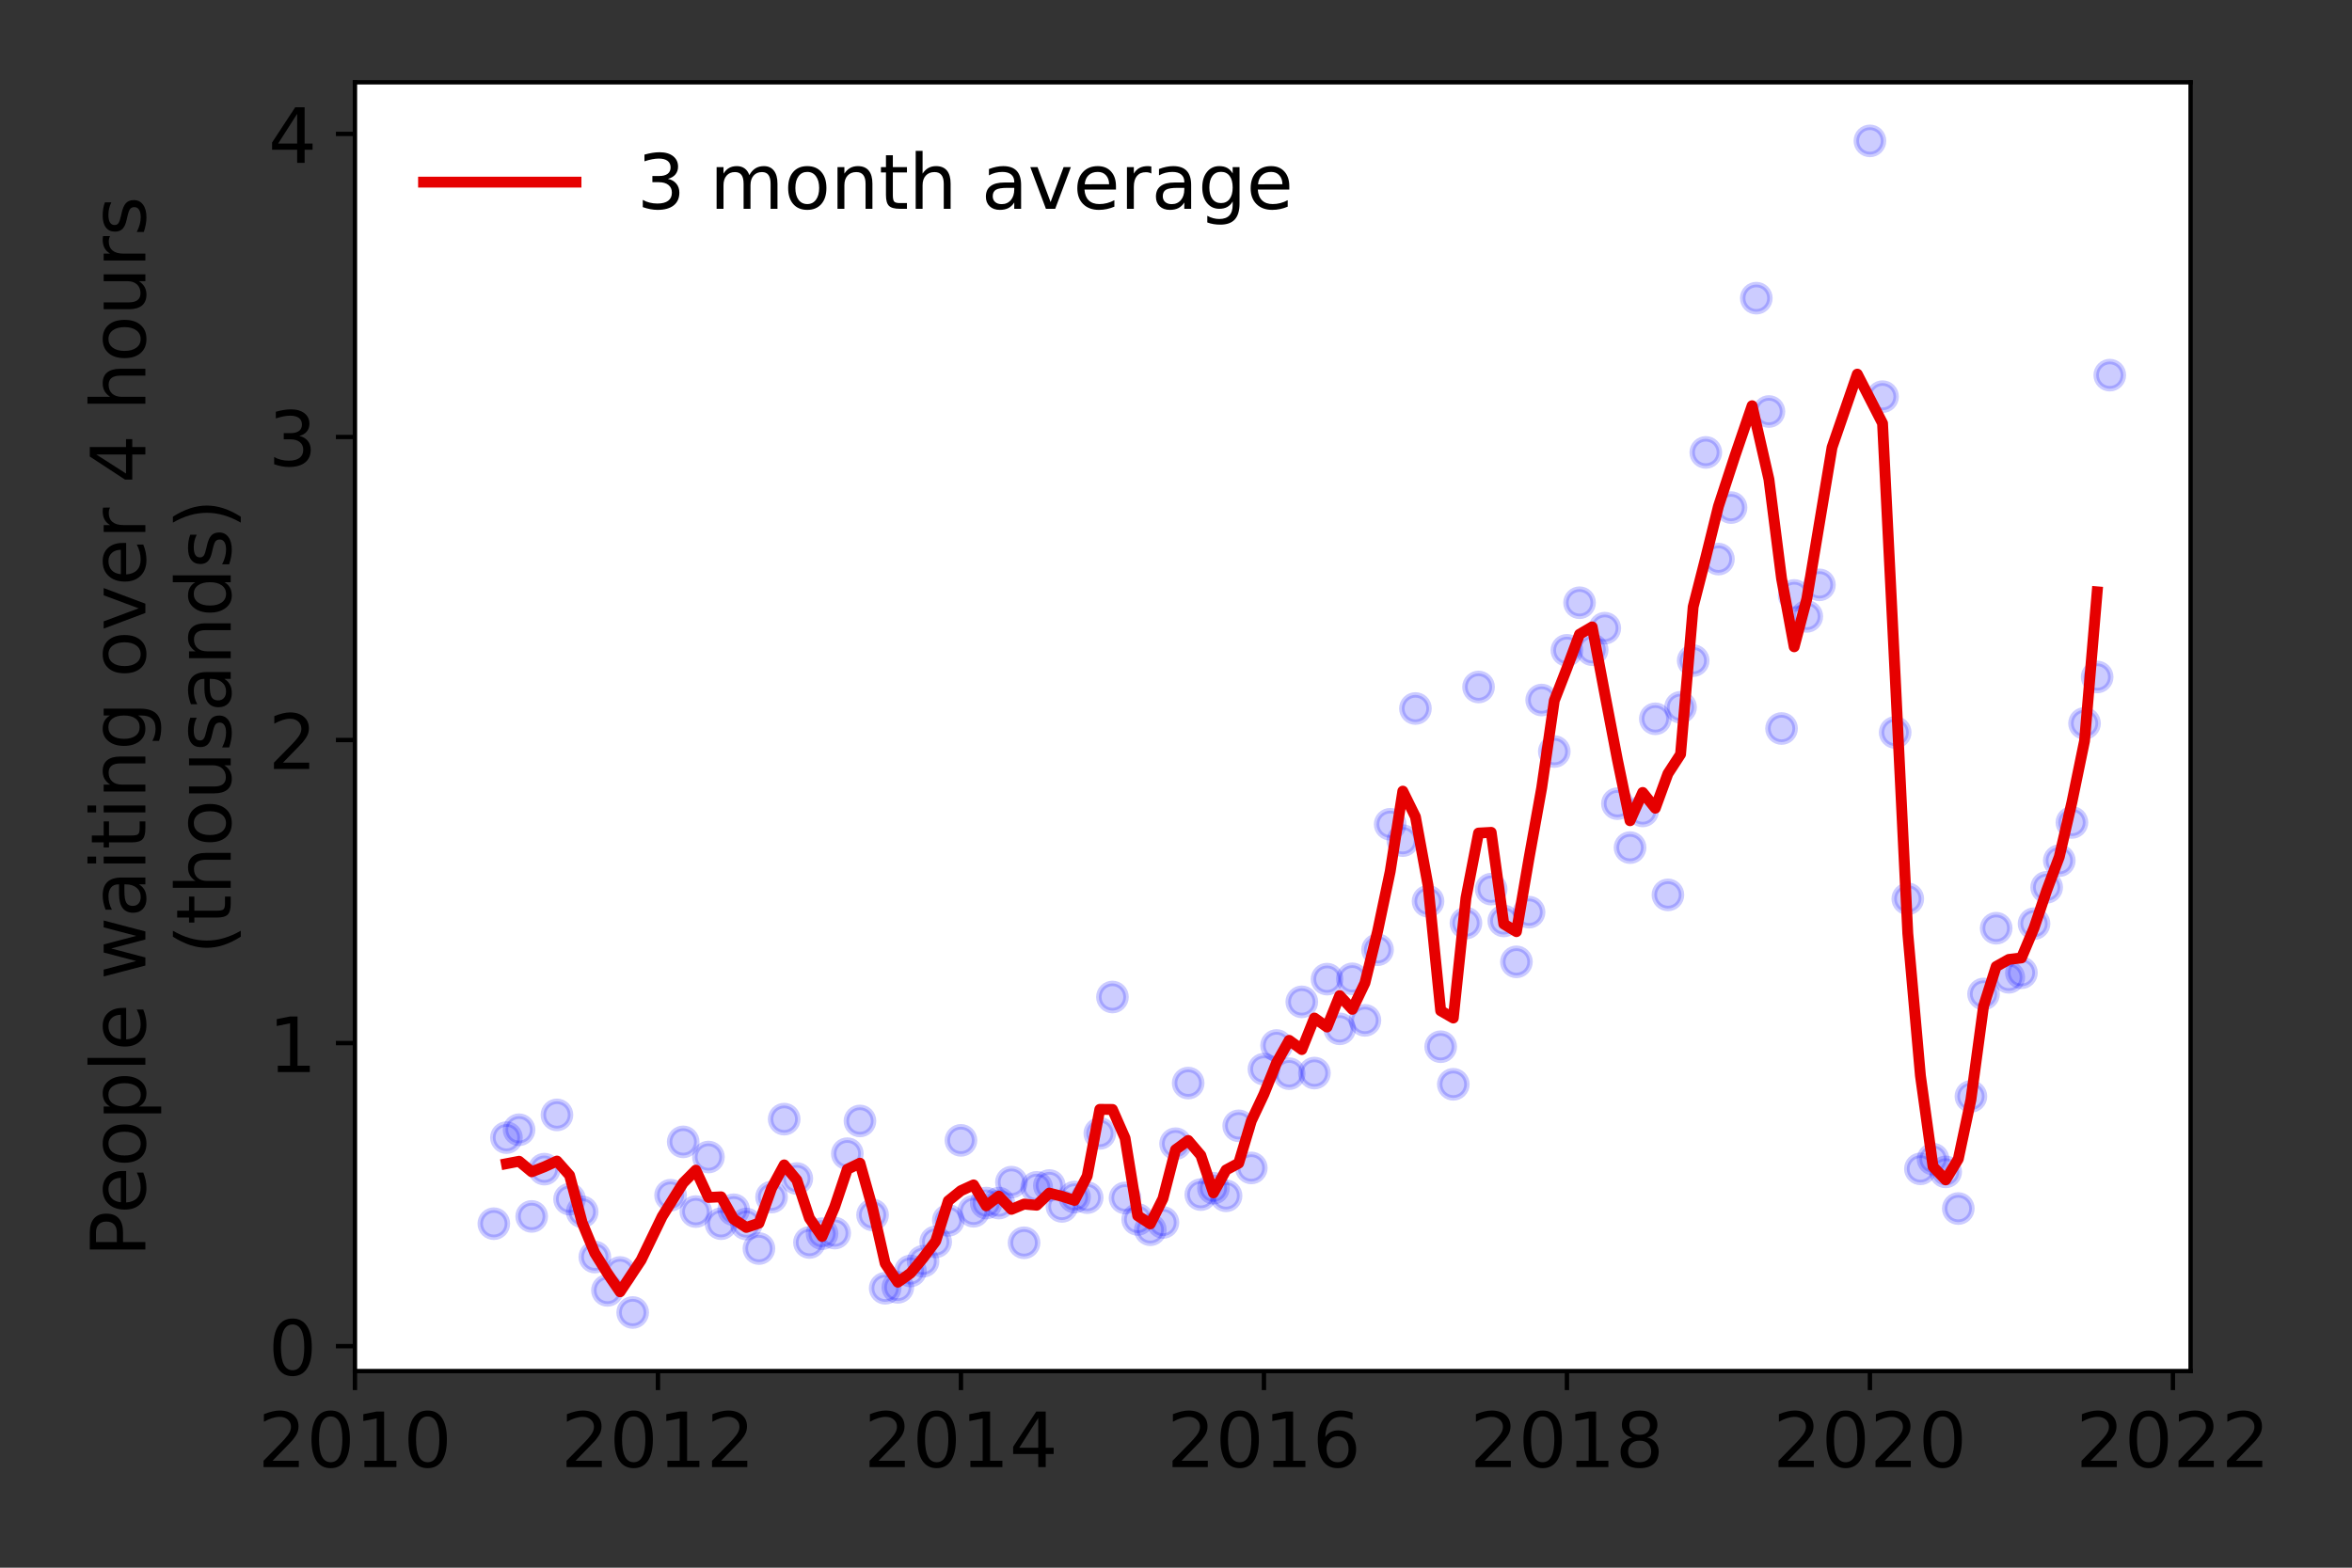 <?xml version="1.0" encoding="utf-8" standalone="no"?>
<!DOCTYPE svg PUBLIC "-//W3C//DTD SVG 1.1//EN"
  "http://www.w3.org/Graphics/SVG/1.1/DTD/svg11.dtd">
<!-- Created with matplotlib (https://matplotlib.org/) -->
<svg height="288pt" version="1.1" viewBox="0 0 432 288" width="432pt" xmlns="http://www.w3.org/2000/svg" xmlns:xlink="http://www.w3.org/1999/xlink">
 <rect x="0" y="0" width="432" height="288" fill="#333333" stroke="none"/>
 <defs>
  <style type="text/css">*{stroke-linecap:butt;stroke-linejoin:round;}</style>
 </defs>
 <g id="figure_1">
  <g id="patch_1">
   <path d="M 0 288 
L 432 288 
L 432 0 
L 0 0 
z
" style="fill:none;"/>
  </g>
  <g id="axes_1">
   <g id="patch_2">
    <path d="M 65.195 251.88 
L 402.354 251.88 
L 402.354 15.12 
L 65.195 15.12 
z
" style="fill:#ffffff;"/>
   </g>
   <g id="matplotlib.axis_1">
    <g id="xtick_1">
     <g id="line2d_1">
      <defs>
       <path d="M 0 0 
L 0 3.5 
" id="me3558792c9" style="stroke:#000000;stroke-width:0.8;"/>
      </defs>
      <g>
       <use style="stroke:#000000;stroke-width:0.8;" x="65.195" xlink:href="#me3558792c9" y="251.88"/>
      </g>
     </g>
     <g id="text_1">
      <!-- 2010 -->
      <g transform="translate(47.38 269.518)scale(0.14 -0.14)">
       <defs>
        <path d="M 19.188 8.297 
L 53.609 8.297 
L 53.609 0 
L 7.328 0 
L 7.328 8.297 
Q 12.938 14.109 22.625 23.891 
Q 32.328 33.688 34.812 36.531 
Q 39.547 41.844 41.422 45.531 
Q 43.312 49.219 43.312 52.781 
Q 43.312 58.594 39.234 62.25 
Q 35.156 65.922 28.609 65.922 
Q 23.969 65.922 18.812 64.312 
Q 13.672 62.703 7.812 59.422 
L 7.812 69.391 
Q 13.766 71.781 18.938 73 
Q 24.125 74.219 28.422 74.219 
Q 39.75 74.219 46.484 68.547 
Q 53.219 62.891 53.219 53.422 
Q 53.219 48.922 51.531 44.891 
Q 49.859 40.875 45.406 35.406 
Q 44.188 33.984 37.641 27.219 
Q 31.109 20.453 19.188 8.297 
z
" id="DejaVuSans-50"/>
        <path d="M 31.781 66.406 
Q 24.172 66.406 20.328 58.906 
Q 16.5 51.422 16.5 36.375 
Q 16.5 21.391 20.328 13.891 
Q 24.172 6.391 31.781 6.391 
Q 39.453 6.391 43.281 13.891 
Q 47.125 21.391 47.125 36.375 
Q 47.125 51.422 43.281 58.906 
Q 39.453 66.406 31.781 66.406 
z
M 31.781 74.219 
Q 44.047 74.219 50.516 64.516 
Q 56.984 54.828 56.984 36.375 
Q 56.984 17.969 50.516 8.266 
Q 44.047 -1.422 31.781 -1.422 
Q 19.531 -1.422 13.062 8.266 
Q 6.594 17.969 6.594 36.375 
Q 6.594 54.828 13.062 64.516 
Q 19.531 74.219 31.781 74.219 
z
" id="DejaVuSans-48"/>
        <path d="M 12.406 8.297 
L 28.516 8.297 
L 28.516 63.922 
L 10.984 60.406 
L 10.984 69.391 
L 28.422 72.906 
L 38.281 72.906 
L 38.281 8.297 
L 54.391 8.297 
L 54.391 0 
L 12.406 0 
z
" id="DejaVuSans-49"/>
       </defs>
       <use xlink:href="#DejaVuSans-50"/>
       <use x="63.623" xlink:href="#DejaVuSans-48"/>
       <use x="127.246" xlink:href="#DejaVuSans-49"/>
       <use x="190.869" xlink:href="#DejaVuSans-48"/>
      </g>
     </g>
    </g>
    <g id="xtick_2">
     <g id="line2d_2">
      <g>
       <use style="stroke:#000000;stroke-width:0.8;" x="120.847" xlink:href="#me3558792c9" y="251.88"/>
      </g>
     </g>
     <g id="text_2">
      <!-- 2012 -->
      <g transform="translate(103.032 269.518)scale(0.14 -0.14)">
       <use xlink:href="#DejaVuSans-50"/>
       <use x="63.623" xlink:href="#DejaVuSans-48"/>
       <use x="127.246" xlink:href="#DejaVuSans-49"/>
       <use x="190.869" xlink:href="#DejaVuSans-50"/>
      </g>
     </g>
    </g>
    <g id="xtick_3">
     <g id="line2d_3">
      <g>
       <use style="stroke:#000000;stroke-width:0.8;" x="176.499" xlink:href="#me3558792c9" y="251.88"/>
      </g>
     </g>
     <g id="text_3">
      <!-- 2014 -->
      <g transform="translate(158.684 269.518)scale(0.14 -0.14)">
       <defs>
        <path d="M 37.797 64.312 
L 12.891 25.391 
L 37.797 25.391 
z
M 35.203 72.906 
L 47.609 72.906 
L 47.609 25.391 
L 58.016 25.391 
L 58.016 17.188 
L 47.609 17.188 
L 47.609 0 
L 37.797 0 
L 37.797 17.188 
L 4.891 17.188 
L 4.891 26.703 
z
" id="DejaVuSans-52"/>
       </defs>
       <use xlink:href="#DejaVuSans-50"/>
       <use x="63.623" xlink:href="#DejaVuSans-48"/>
       <use x="127.246" xlink:href="#DejaVuSans-49"/>
       <use x="190.869" xlink:href="#DejaVuSans-52"/>
      </g>
     </g>
    </g>
    <g id="xtick_4">
     <g id="line2d_4">
      <g>
       <use style="stroke:#000000;stroke-width:0.8;" x="232.151" xlink:href="#me3558792c9" y="251.88"/>
      </g>
     </g>
     <g id="text_4">
      <!-- 2016 -->
      <g transform="translate(214.336 269.518)scale(0.14 -0.14)">
       <defs>
        <path d="M 33.016 40.375 
Q 26.375 40.375 22.484 35.828 
Q 18.609 31.297 18.609 23.391 
Q 18.609 15.531 22.484 10.953 
Q 26.375 6.391 33.016 6.391 
Q 39.656 6.391 43.531 10.953 
Q 47.406 15.531 47.406 23.391 
Q 47.406 31.297 43.531 35.828 
Q 39.656 40.375 33.016 40.375 
z
M 52.594 71.297 
L 52.594 62.312 
Q 48.875 64.062 45.094 64.984 
Q 41.312 65.922 37.594 65.922 
Q 27.828 65.922 22.672 59.328 
Q 17.531 52.734 16.797 39.406 
Q 19.672 43.656 24.016 45.922 
Q 28.375 48.188 33.594 48.188 
Q 44.578 48.188 50.953 41.516 
Q 57.328 34.859 57.328 23.391 
Q 57.328 12.156 50.688 5.359 
Q 44.047 -1.422 33.016 -1.422 
Q 20.359 -1.422 13.672 8.266 
Q 6.984 17.969 6.984 36.375 
Q 6.984 53.656 15.188 63.938 
Q 23.391 74.219 37.203 74.219 
Q 40.922 74.219 44.703 73.484 
Q 48.484 72.75 52.594 71.297 
z
" id="DejaVuSans-54"/>
       </defs>
       <use xlink:href="#DejaVuSans-50"/>
       <use x="63.623" xlink:href="#DejaVuSans-48"/>
       <use x="127.246" xlink:href="#DejaVuSans-49"/>
       <use x="190.869" xlink:href="#DejaVuSans-54"/>
      </g>
     </g>
    </g>
    <g id="xtick_5">
     <g id="line2d_5">
      <g>
       <use style="stroke:#000000;stroke-width:0.8;" x="287.803" xlink:href="#me3558792c9" y="251.88"/>
      </g>
     </g>
     <g id="text_5">
      <!-- 2018 -->
      <g transform="translate(269.988 269.518)scale(0.14 -0.14)">
       <defs>
        <path d="M 31.781 34.625 
Q 24.75 34.625 20.719 30.859 
Q 16.703 27.094 16.703 20.516 
Q 16.703 13.922 20.719 10.156 
Q 24.75 6.391 31.781 6.391 
Q 38.812 6.391 42.859 10.172 
Q 46.922 13.969 46.922 20.516 
Q 46.922 27.094 42.891 30.859 
Q 38.875 34.625 31.781 34.625 
z
M 21.922 38.812 
Q 15.578 40.375 12.031 44.719 
Q 8.5 49.078 8.5 55.328 
Q 8.5 64.062 14.719 69.141 
Q 20.953 74.219 31.781 74.219 
Q 42.672 74.219 48.875 69.141 
Q 55.078 64.062 55.078 55.328 
Q 55.078 49.078 51.531 44.719 
Q 48 40.375 41.703 38.812 
Q 48.828 37.156 52.797 32.312 
Q 56.781 27.484 56.781 20.516 
Q 56.781 9.906 50.312 4.234 
Q 43.844 -1.422 31.781 -1.422 
Q 19.734 -1.422 13.25 4.234 
Q 6.781 9.906 6.781 20.516 
Q 6.781 27.484 10.781 32.312 
Q 14.797 37.156 21.922 38.812 
z
M 18.312 54.391 
Q 18.312 48.734 21.844 45.562 
Q 25.391 42.391 31.781 42.391 
Q 38.141 42.391 41.719 45.562 
Q 45.312 48.734 45.312 54.391 
Q 45.312 60.062 41.719 63.234 
Q 38.141 66.406 31.781 66.406 
Q 25.391 66.406 21.844 63.234 
Q 18.312 60.062 18.312 54.391 
z
" id="DejaVuSans-56"/>
       </defs>
       <use xlink:href="#DejaVuSans-50"/>
       <use x="63.623" xlink:href="#DejaVuSans-48"/>
       <use x="127.246" xlink:href="#DejaVuSans-49"/>
       <use x="190.869" xlink:href="#DejaVuSans-56"/>
      </g>
     </g>
    </g>
    <g id="xtick_6">
     <g id="line2d_6">
      <g>
       <use style="stroke:#000000;stroke-width:0.8;" x="343.455" xlink:href="#me3558792c9" y="251.88"/>
      </g>
     </g>
     <g id="text_6">
      <!-- 2020 -->
      <g transform="translate(325.64 269.518)scale(0.14 -0.14)">
       <use xlink:href="#DejaVuSans-50"/>
       <use x="63.623" xlink:href="#DejaVuSans-48"/>
       <use x="127.246" xlink:href="#DejaVuSans-50"/>
       <use x="190.869" xlink:href="#DejaVuSans-48"/>
      </g>
     </g>
    </g>
    <g id="xtick_7">
     <g id="line2d_7">
      <g>
       <use style="stroke:#000000;stroke-width:0.8;" x="399.107" xlink:href="#me3558792c9" y="251.88"/>
      </g>
     </g>
     <g id="text_7">
      <!-- 2022 -->
      <g transform="translate(381.292 269.518)scale(0.14 -0.14)">
       <use xlink:href="#DejaVuSans-50"/>
       <use x="63.623" xlink:href="#DejaVuSans-48"/>
       <use x="127.246" xlink:href="#DejaVuSans-50"/>
       <use x="190.869" xlink:href="#DejaVuSans-50"/>
      </g>
     </g>
    </g>
   </g>
   <g id="matplotlib.axis_2">
    <g id="ytick_1">
     <g id="line2d_8">
      <defs>
       <path d="M 0 0 
L -3.5 0 
" id="m2336ebc278" style="stroke:#000000;stroke-width:0.8;"/>
      </defs>
      <g>
       <use style="stroke:#000000;stroke-width:0.8;" x="65.195" xlink:href="#m2336ebc278" y="247.298"/>
      </g>
     </g>
     <g id="text_8">
      <!-- 0 -->
      <g transform="translate(49.288 252.617)scale(0.14 -0.14)">
       <use xlink:href="#DejaVuSans-48"/>
      </g>
     </g>
    </g>
    <g id="ytick_2">
     <g id="line2d_9">
      <g>
       <use style="stroke:#000000;stroke-width:0.8;" x="65.195" xlink:href="#m2336ebc278" y="191.624"/>
      </g>
     </g>
     <g id="text_9">
      <!-- 1 -->
      <g transform="translate(49.288 196.943)scale(0.14 -0.14)">
       <use xlink:href="#DejaVuSans-49"/>
      </g>
     </g>
    </g>
    <g id="ytick_3">
     <g id="line2d_10">
      <g>
       <use style="stroke:#000000;stroke-width:0.8;" x="65.195" xlink:href="#m2336ebc278" y="135.95"/>
      </g>
     </g>
     <g id="text_10">
      <!-- 2 -->
      <g transform="translate(49.288 141.269)scale(0.14 -0.14)">
       <use xlink:href="#DejaVuSans-50"/>
      </g>
     </g>
    </g>
    <g id="ytick_4">
     <g id="line2d_11">
      <g>
       <use style="stroke:#000000;stroke-width:0.8;" x="65.195" xlink:href="#m2336ebc278" y="80.275"/>
      </g>
     </g>
     <g id="text_11">
      <!-- 3 -->
      <g transform="translate(49.288 85.594)scale(0.14 -0.14)">
       <defs>
        <path d="M 40.578 39.312 
Q 47.656 37.797 51.625 33 
Q 55.609 28.219 55.609 21.188 
Q 55.609 10.406 48.188 4.484 
Q 40.766 -1.422 27.094 -1.422 
Q 22.516 -1.422 17.656 -0.516 
Q 12.797 0.391 7.625 2.203 
L 7.625 11.719 
Q 11.719 9.328 16.594 8.109 
Q 21.484 6.891 26.812 6.891 
Q 36.078 6.891 40.938 10.547 
Q 45.797 14.203 45.797 21.188 
Q 45.797 27.641 41.281 31.266 
Q 36.766 34.906 28.719 34.906 
L 20.219 34.906 
L 20.219 43.016 
L 29.109 43.016 
Q 36.375 43.016 40.234 45.922 
Q 44.094 48.828 44.094 54.297 
Q 44.094 59.906 40.109 62.906 
Q 36.141 65.922 28.719 65.922 
Q 24.656 65.922 20.016 65.031 
Q 15.375 64.156 9.812 62.312 
L 9.812 71.094 
Q 15.438 72.656 20.344 73.438 
Q 25.25 74.219 29.594 74.219 
Q 40.828 74.219 47.359 69.109 
Q 53.906 64.016 53.906 55.328 
Q 53.906 49.266 50.438 45.094 
Q 46.969 40.922 40.578 39.312 
z
" id="DejaVuSans-51"/>
       </defs>
       <use xlink:href="#DejaVuSans-51"/>
      </g>
     </g>
    </g>
    <g id="ytick_5">
     <g id="line2d_12">
      <g>
       <use style="stroke:#000000;stroke-width:0.8;" x="65.195" xlink:href="#m2336ebc278" y="24.601"/>
      </g>
     </g>
     <g id="text_12">
      <!-- 4 -->
      <g transform="translate(49.288 29.92)scale(0.14 -0.14)">
       <use xlink:href="#DejaVuSans-52"/>
      </g>
     </g>
    </g>
    <g id="text_13">
     <!-- People waiting over 4 hours -->
     <g transform="translate(26.699 230.925)rotate(-90)scale(0.14 -0.14)">
      <defs>
       <path d="M 19.672 64.797 
L 19.672 37.406 
L 32.078 37.406 
Q 38.969 37.406 42.719 40.969 
Q 46.484 44.531 46.484 51.125 
Q 46.484 57.672 42.719 61.234 
Q 38.969 64.797 32.078 64.797 
z
M 9.812 72.906 
L 32.078 72.906 
Q 44.344 72.906 50.609 67.359 
Q 56.891 61.812 56.891 51.125 
Q 56.891 40.328 50.609 34.812 
Q 44.344 29.297 32.078 29.297 
L 19.672 29.297 
L 19.672 0 
L 9.812 0 
z
" id="DejaVuSans-80"/>
       <path d="M 56.203 29.594 
L 56.203 25.203 
L 14.891 25.203 
Q 15.484 15.922 20.484 11.062 
Q 25.484 6.203 34.422 6.203 
Q 39.594 6.203 44.453 7.469 
Q 49.312 8.734 54.109 11.281 
L 54.109 2.781 
Q 49.266 0.734 44.188 -0.344 
Q 39.109 -1.422 33.891 -1.422 
Q 20.797 -1.422 13.156 6.188 
Q 5.516 13.812 5.516 26.812 
Q 5.516 40.234 12.766 48.109 
Q 20.016 56 32.328 56 
Q 43.359 56 49.781 48.891 
Q 56.203 41.797 56.203 29.594 
z
M 47.219 32.234 
Q 47.125 39.594 43.094 43.984 
Q 39.062 48.391 32.422 48.391 
Q 24.906 48.391 20.391 44.141 
Q 15.875 39.891 15.188 32.172 
z
" id="DejaVuSans-101"/>
       <path d="M 30.609 48.391 
Q 23.391 48.391 19.188 42.75 
Q 14.984 37.109 14.984 27.297 
Q 14.984 17.484 19.156 11.844 
Q 23.344 6.203 30.609 6.203 
Q 37.797 6.203 41.984 11.859 
Q 46.188 17.531 46.188 27.297 
Q 46.188 37.016 41.984 42.703 
Q 37.797 48.391 30.609 48.391 
z
M 30.609 56 
Q 42.328 56 49.016 48.375 
Q 55.719 40.766 55.719 27.297 
Q 55.719 13.875 49.016 6.219 
Q 42.328 -1.422 30.609 -1.422 
Q 18.844 -1.422 12.172 6.219 
Q 5.516 13.875 5.516 27.297 
Q 5.516 40.766 12.172 48.375 
Q 18.844 56 30.609 56 
z
" id="DejaVuSans-111"/>
       <path d="M 18.109 8.203 
L 18.109 -20.797 
L 9.078 -20.797 
L 9.078 54.688 
L 18.109 54.688 
L 18.109 46.391 
Q 20.953 51.266 25.266 53.625 
Q 29.594 56 35.594 56 
Q 45.562 56 51.781 48.094 
Q 58.016 40.188 58.016 27.297 
Q 58.016 14.406 51.781 6.484 
Q 45.562 -1.422 35.594 -1.422 
Q 29.594 -1.422 25.266 0.953 
Q 20.953 3.328 18.109 8.203 
z
M 48.688 27.297 
Q 48.688 37.203 44.609 42.844 
Q 40.531 48.484 33.406 48.484 
Q 26.266 48.484 22.188 42.844 
Q 18.109 37.203 18.109 27.297 
Q 18.109 17.391 22.188 11.75 
Q 26.266 6.109 33.406 6.109 
Q 40.531 6.109 44.609 11.75 
Q 48.688 17.391 48.688 27.297 
z
" id="DejaVuSans-112"/>
       <path d="M 9.422 75.984 
L 18.406 75.984 
L 18.406 0 
L 9.422 0 
z
" id="DejaVuSans-108"/>
       <path id="DejaVuSans-32"/>
       <path d="M 4.203 54.688 
L 13.188 54.688 
L 24.422 12.016 
L 35.594 54.688 
L 46.188 54.688 
L 57.422 12.016 
L 68.609 54.688 
L 77.594 54.688 
L 63.281 0 
L 52.688 0 
L 40.922 44.828 
L 29.109 0 
L 18.5 0 
z
" id="DejaVuSans-119"/>
       <path d="M 34.281 27.484 
Q 23.391 27.484 19.188 25 
Q 14.984 22.516 14.984 16.5 
Q 14.984 11.719 18.141 8.906 
Q 21.297 6.109 26.703 6.109 
Q 34.188 6.109 38.703 11.406 
Q 43.219 16.703 43.219 25.484 
L 43.219 27.484 
z
M 52.203 31.203 
L 52.203 0 
L 43.219 0 
L 43.219 8.297 
Q 40.141 3.328 35.547 0.953 
Q 30.953 -1.422 24.312 -1.422 
Q 15.922 -1.422 10.953 3.297 
Q 6 8.016 6 15.922 
Q 6 25.141 12.172 29.828 
Q 18.359 34.516 30.609 34.516 
L 43.219 34.516 
L 43.219 35.406 
Q 43.219 41.609 39.141 45 
Q 35.062 48.391 27.688 48.391 
Q 23 48.391 18.547 47.266 
Q 14.109 46.141 10.016 43.891 
L 10.016 52.203 
Q 14.938 54.109 19.578 55.047 
Q 24.219 56 28.609 56 
Q 40.484 56 46.344 49.844 
Q 52.203 43.703 52.203 31.203 
z
" id="DejaVuSans-97"/>
       <path d="M 9.422 54.688 
L 18.406 54.688 
L 18.406 0 
L 9.422 0 
z
M 9.422 75.984 
L 18.406 75.984 
L 18.406 64.594 
L 9.422 64.594 
z
" id="DejaVuSans-105"/>
       <path d="M 18.312 70.219 
L 18.312 54.688 
L 36.812 54.688 
L 36.812 47.703 
L 18.312 47.703 
L 18.312 18.016 
Q 18.312 11.328 20.141 9.422 
Q 21.969 7.516 27.594 7.516 
L 36.812 7.516 
L 36.812 0 
L 27.594 0 
Q 17.188 0 13.234 3.875 
Q 9.281 7.766 9.281 18.016 
L 9.281 47.703 
L 2.688 47.703 
L 2.688 54.688 
L 9.281 54.688 
L 9.281 70.219 
z
" id="DejaVuSans-116"/>
       <path d="M 54.891 33.016 
L 54.891 0 
L 45.906 0 
L 45.906 32.719 
Q 45.906 40.484 42.875 44.328 
Q 39.844 48.188 33.797 48.188 
Q 26.516 48.188 22.312 43.547 
Q 18.109 38.922 18.109 30.906 
L 18.109 0 
L 9.078 0 
L 9.078 54.688 
L 18.109 54.688 
L 18.109 46.188 
Q 21.344 51.125 25.703 53.562 
Q 30.078 56 35.797 56 
Q 45.219 56 50.047 50.172 
Q 54.891 44.344 54.891 33.016 
z
" id="DejaVuSans-110"/>
       <path d="M 45.406 27.984 
Q 45.406 37.75 41.375 43.109 
Q 37.359 48.484 30.078 48.484 
Q 22.859 48.484 18.828 43.109 
Q 14.797 37.75 14.797 27.984 
Q 14.797 18.266 18.828 12.891 
Q 22.859 7.516 30.078 7.516 
Q 37.359 7.516 41.375 12.891 
Q 45.406 18.266 45.406 27.984 
z
M 54.391 6.781 
Q 54.391 -7.172 48.188 -13.984 
Q 42 -20.797 29.203 -20.797 
Q 24.469 -20.797 20.266 -20.094 
Q 16.062 -19.391 12.109 -17.922 
L 12.109 -9.188 
Q 16.062 -11.328 19.922 -12.344 
Q 23.781 -13.375 27.781 -13.375 
Q 36.625 -13.375 41.016 -8.766 
Q 45.406 -4.156 45.406 5.172 
L 45.406 9.625 
Q 42.625 4.781 38.281 2.391 
Q 33.938 0 27.875 0 
Q 17.828 0 11.672 7.656 
Q 5.516 15.328 5.516 27.984 
Q 5.516 40.672 11.672 48.328 
Q 17.828 56 27.875 56 
Q 33.938 56 38.281 53.609 
Q 42.625 51.219 45.406 46.391 
L 45.406 54.688 
L 54.391 54.688 
z
" id="DejaVuSans-103"/>
       <path d="M 2.984 54.688 
L 12.5 54.688 
L 29.594 8.797 
L 46.688 54.688 
L 56.203 54.688 
L 35.688 0 
L 23.484 0 
z
" id="DejaVuSans-118"/>
       <path d="M 41.109 46.297 
Q 39.594 47.172 37.812 47.578 
Q 36.031 48 33.891 48 
Q 26.266 48 22.188 43.047 
Q 18.109 38.094 18.109 28.812 
L 18.109 0 
L 9.078 0 
L 9.078 54.688 
L 18.109 54.688 
L 18.109 46.188 
Q 20.953 51.172 25.484 53.578 
Q 30.031 56 36.531 56 
Q 37.453 56 38.578 55.875 
Q 39.703 55.766 41.062 55.516 
z
" id="DejaVuSans-114"/>
       <path d="M 54.891 33.016 
L 54.891 0 
L 45.906 0 
L 45.906 32.719 
Q 45.906 40.484 42.875 44.328 
Q 39.844 48.188 33.797 48.188 
Q 26.516 48.188 22.312 43.547 
Q 18.109 38.922 18.109 30.906 
L 18.109 0 
L 9.078 0 
L 9.078 75.984 
L 18.109 75.984 
L 18.109 46.188 
Q 21.344 51.125 25.703 53.562 
Q 30.078 56 35.797 56 
Q 45.219 56 50.047 50.172 
Q 54.891 44.344 54.891 33.016 
z
" id="DejaVuSans-104"/>
       <path d="M 8.5 21.578 
L 8.5 54.688 
L 17.484 54.688 
L 17.484 21.922 
Q 17.484 14.156 20.5 10.266 
Q 23.531 6.391 29.594 6.391 
Q 36.859 6.391 41.078 11.031 
Q 45.312 15.672 45.312 23.688 
L 45.312 54.688 
L 54.297 54.688 
L 54.297 0 
L 45.312 0 
L 45.312 8.406 
Q 42.047 3.422 37.719 1 
Q 33.406 -1.422 27.688 -1.422 
Q 18.266 -1.422 13.375 4.438 
Q 8.5 10.297 8.5 21.578 
z
M 31.109 56 
z
" id="DejaVuSans-117"/>
       <path d="M 44.281 53.078 
L 44.281 44.578 
Q 40.484 46.531 36.375 47.5 
Q 32.281 48.484 27.875 48.484 
Q 21.188 48.484 17.844 46.438 
Q 14.5 44.391 14.5 40.281 
Q 14.5 37.156 16.891 35.375 
Q 19.281 33.594 26.516 31.984 
L 29.594 31.297 
Q 39.156 29.25 43.188 25.516 
Q 47.219 21.781 47.219 15.094 
Q 47.219 7.469 41.188 3.016 
Q 35.156 -1.422 24.609 -1.422 
Q 20.219 -1.422 15.453 -0.562 
Q 10.688 0.297 5.422 2 
L 5.422 11.281 
Q 10.406 8.688 15.234 7.391 
Q 20.062 6.109 24.812 6.109 
Q 31.156 6.109 34.562 8.281 
Q 37.984 10.453 37.984 14.406 
Q 37.984 18.062 35.516 20.016 
Q 33.062 21.969 24.703 23.781 
L 21.578 24.516 
Q 13.234 26.266 9.516 29.906 
Q 5.812 33.547 5.812 39.891 
Q 5.812 47.609 11.281 51.797 
Q 16.75 56 26.812 56 
Q 31.781 56 36.172 55.266 
Q 40.578 54.547 44.281 53.078 
z
" id="DejaVuSans-115"/>
      </defs>
      <use xlink:href="#DejaVuSans-80"/>
      <use x="56.678" xlink:href="#DejaVuSans-101"/>
      <use x="118.201" xlink:href="#DejaVuSans-111"/>
      <use x="179.383" xlink:href="#DejaVuSans-112"/>
      <use x="242.859" xlink:href="#DejaVuSans-108"/>
      <use x="270.643" xlink:href="#DejaVuSans-101"/>
      <use x="332.166" xlink:href="#DejaVuSans-32"/>
      <use x="363.953" xlink:href="#DejaVuSans-119"/>
      <use x="445.74" xlink:href="#DejaVuSans-97"/>
      <use x="507.02" xlink:href="#DejaVuSans-105"/>
      <use x="534.803" xlink:href="#DejaVuSans-116"/>
      <use x="574.012" xlink:href="#DejaVuSans-105"/>
      <use x="601.795" xlink:href="#DejaVuSans-110"/>
      <use x="665.174" xlink:href="#DejaVuSans-103"/>
      <use x="728.65" xlink:href="#DejaVuSans-32"/>
      <use x="760.438" xlink:href="#DejaVuSans-111"/>
      <use x="821.619" xlink:href="#DejaVuSans-118"/>
      <use x="880.799" xlink:href="#DejaVuSans-101"/>
      <use x="942.322" xlink:href="#DejaVuSans-114"/>
      <use x="983.436" xlink:href="#DejaVuSans-32"/>
      <use x="1015.223" xlink:href="#DejaVuSans-52"/>
      <use x="1078.846" xlink:href="#DejaVuSans-32"/>
      <use x="1110.633" xlink:href="#DejaVuSans-104"/>
      <use x="1174.012" xlink:href="#DejaVuSans-111"/>
      <use x="1235.193" xlink:href="#DejaVuSans-117"/>
      <use x="1298.572" xlink:href="#DejaVuSans-114"/>
      <use x="1339.686" xlink:href="#DejaVuSans-115"/>
     </g>
     <!-- (thousands) -->
     <g transform="translate(42.376 175.325)rotate(-90)scale(0.14 -0.14)">
      <defs>
       <path d="M 31 75.875 
Q 24.469 64.656 21.281 53.656 
Q 18.109 42.672 18.109 31.391 
Q 18.109 20.125 21.312 9.062 
Q 24.516 -2 31 -13.188 
L 23.188 -13.188 
Q 15.875 -1.703 12.234 9.375 
Q 8.594 20.453 8.594 31.391 
Q 8.594 42.281 12.203 53.312 
Q 15.828 64.359 23.188 75.875 
z
" id="DejaVuSans-40"/>
       <path d="M 45.406 46.391 
L 45.406 75.984 
L 54.391 75.984 
L 54.391 0 
L 45.406 0 
L 45.406 8.203 
Q 42.578 3.328 38.25 0.953 
Q 33.938 -1.422 27.875 -1.422 
Q 17.969 -1.422 11.734 6.484 
Q 5.516 14.406 5.516 27.297 
Q 5.516 40.188 11.734 48.094 
Q 17.969 56 27.875 56 
Q 33.938 56 38.25 53.625 
Q 42.578 51.266 45.406 46.391 
z
M 14.797 27.297 
Q 14.797 17.391 18.875 11.75 
Q 22.953 6.109 30.078 6.109 
Q 37.203 6.109 41.297 11.75 
Q 45.406 17.391 45.406 27.297 
Q 45.406 37.203 41.297 42.844 
Q 37.203 48.484 30.078 48.484 
Q 22.953 48.484 18.875 42.844 
Q 14.797 37.203 14.797 27.297 
z
" id="DejaVuSans-100"/>
       <path d="M 8.016 75.875 
L 15.828 75.875 
Q 23.141 64.359 26.781 53.312 
Q 30.422 42.281 30.422 31.391 
Q 30.422 20.453 26.781 9.375 
Q 23.141 -1.703 15.828 -13.188 
L 8.016 -13.188 
Q 14.5 -2 17.703 9.062 
Q 20.906 20.125 20.906 31.391 
Q 20.906 42.672 17.703 53.656 
Q 14.5 64.656 8.016 75.875 
z
" id="DejaVuSans-41"/>
      </defs>
      <use xlink:href="#DejaVuSans-40"/>
      <use x="39.014" xlink:href="#DejaVuSans-116"/>
      <use x="78.223" xlink:href="#DejaVuSans-104"/>
      <use x="141.602" xlink:href="#DejaVuSans-111"/>
      <use x="202.783" xlink:href="#DejaVuSans-117"/>
      <use x="266.162" xlink:href="#DejaVuSans-115"/>
      <use x="318.262" xlink:href="#DejaVuSans-97"/>
      <use x="379.541" xlink:href="#DejaVuSans-110"/>
      <use x="442.92" xlink:href="#DejaVuSans-100"/>
      <use x="506.396" xlink:href="#DejaVuSans-115"/>
      <use x="558.496" xlink:href="#DejaVuSans-41"/>
     </g>
    </g>
   </g>
   <g id="line2d_13">
    <defs>
     <path d="M 0 2.5 
C 0.663 2.5 1.299 2.237 1.768 1.768 
C 2.237 1.299 2.5 0.663 2.5 0 
C 2.5 -0.663 2.237 -1.299 1.768 -1.768 
C 1.299 -2.237 0.663 -2.5 0 -2.5 
C -0.663 -2.5 -1.299 -2.237 -1.768 -1.768 
C -2.237 -1.299 -2.5 -0.663 -2.5 0 
C -2.5 0.663 -2.237 1.299 -1.768 1.768 
C -1.299 2.237 -0.663 2.5 0 2.5 
z
" id="m0e8e52090e" style="stroke:#0000ff;stroke-opacity:0.2;"/>
    </defs>
    <g clip-path="url(#p5ad2d45675)">
     <use style="fill:#0000ff;fill-opacity:0.2;stroke:#0000ff;stroke-opacity:0.2;" x="387.513" xlink:href="#m0e8e52090e" y="68.918"/>
     <use style="fill:#0000ff;fill-opacity:0.2;stroke:#0000ff;stroke-opacity:0.2;" x="385.194" xlink:href="#m0e8e52090e" y="124.369"/>
     <use style="fill:#0000ff;fill-opacity:0.2;stroke:#0000ff;stroke-opacity:0.2;" x="382.875" xlink:href="#m0e8e52090e" y="132.888"/>
     <use style="fill:#0000ff;fill-opacity:0.2;stroke:#0000ff;stroke-opacity:0.2;" x="380.557" xlink:href="#m0e8e52090e" y="151.093"/>
     <use style="fill:#0000ff;fill-opacity:0.2;stroke:#0000ff;stroke-opacity:0.2;" x="378.238" xlink:href="#m0e8e52090e" y="158.108"/>
     <use style="fill:#0000ff;fill-opacity:0.2;stroke:#0000ff;stroke-opacity:0.2;" x="375.919" xlink:href="#m0e8e52090e" y="163.007"/>
     <use style="fill:#0000ff;fill-opacity:0.2;stroke:#0000ff;stroke-opacity:0.2;" x="373.6" xlink:href="#m0e8e52090e" y="169.688"/>
     <use style="fill:#0000ff;fill-opacity:0.2;stroke:#0000ff;stroke-opacity:0.2;" x="371.281" xlink:href="#m0e8e52090e" y="178.707"/>
     <use style="fill:#0000ff;fill-opacity:0.2;stroke:#0000ff;stroke-opacity:0.2;" x="368.962" xlink:href="#m0e8e52090e" y="179.543"/>
     <use style="fill:#0000ff;fill-opacity:0.2;stroke:#0000ff;stroke-opacity:0.2;" x="366.644" xlink:href="#m0e8e52090e" y="170.523"/>
     <use style="fill:#0000ff;fill-opacity:0.2;stroke:#0000ff;stroke-opacity:0.2;" x="364.325" xlink:href="#m0e8e52090e" y="182.605"/>
     <use style="fill:#0000ff;fill-opacity:0.2;stroke:#0000ff;stroke-opacity:0.2;" x="362.006" xlink:href="#m0e8e52090e" y="201.422"/>
     <use style="fill:#0000ff;fill-opacity:0.2;stroke:#0000ff;stroke-opacity:0.2;" x="359.687" xlink:href="#m0e8e52090e" y="222.022"/>
     <use style="fill:#0000ff;fill-opacity:0.2;stroke:#0000ff;stroke-opacity:0.2;" x="357.368" xlink:href="#m0e8e52090e" y="215.285"/>
     <use style="fill:#0000ff;fill-opacity:0.2;stroke:#0000ff;stroke-opacity:0.2;" x="355.049" xlink:href="#m0e8e52090e" y="212.947"/>
     <use style="fill:#0000ff;fill-opacity:0.2;stroke:#0000ff;stroke-opacity:0.2;" x="352.731" xlink:href="#m0e8e52090e" y="214.729"/>
     <use style="fill:#0000ff;fill-opacity:0.2;stroke:#0000ff;stroke-opacity:0.2;" x="350.412" xlink:href="#m0e8e52090e" y="165.123"/>
     <use style="fill:#0000ff;fill-opacity:0.2;stroke:#0000ff;stroke-opacity:0.2;" x="348.093" xlink:href="#m0e8e52090e" y="134.558"/>
     <use style="fill:#0000ff;fill-opacity:0.2;stroke:#0000ff;stroke-opacity:0.2;" x="345.774" xlink:href="#m0e8e52090e" y="72.871"/>
     <use style="fill:#0000ff;fill-opacity:0.2;stroke:#0000ff;stroke-opacity:0.2;" x="343.455" xlink:href="#m0e8e52090e" y="25.882"/>
     <use style="fill:#0000ff;fill-opacity:0.2;stroke:#0000ff;stroke-opacity:0.2;" x="334.18" xlink:href="#m0e8e52090e" y="107.444"/>
     <use style="fill:#0000ff;fill-opacity:0.2;stroke:#0000ff;stroke-opacity:0.2;" x="331.861" xlink:href="#m0e8e52090e" y="113.235"/>
     <use style="fill:#0000ff;fill-opacity:0.2;stroke:#0000ff;stroke-opacity:0.2;" x="329.542" xlink:href="#m0e8e52090e" y="109.393"/>
     <use style="fill:#0000ff;fill-opacity:0.2;stroke:#0000ff;stroke-opacity:0.2;" x="327.223" xlink:href="#m0e8e52090e" y="133.834"/>
     <use style="fill:#0000ff;fill-opacity:0.2;stroke:#0000ff;stroke-opacity:0.2;" x="324.905" xlink:href="#m0e8e52090e" y="75.599"/>
     <use style="fill:#0000ff;fill-opacity:0.2;stroke:#0000ff;stroke-opacity:0.2;" x="322.586" xlink:href="#m0e8e52090e" y="54.777"/>
     <use style="fill:#0000ff;fill-opacity:0.2;stroke:#0000ff;stroke-opacity:0.2;" x="317.948" xlink:href="#m0e8e52090e" y="93.248"/>
     <use style="fill:#0000ff;fill-opacity:0.2;stroke:#0000ff;stroke-opacity:0.2;" x="315.629" xlink:href="#m0e8e52090e" y="102.712"/>
     <use style="fill:#0000ff;fill-opacity:0.2;stroke:#0000ff;stroke-opacity:0.2;" x="313.31" xlink:href="#m0e8e52090e" y="83.115"/>
     <use style="fill:#0000ff;fill-opacity:0.2;stroke:#0000ff;stroke-opacity:0.2;" x="310.992" xlink:href="#m0e8e52090e" y="121.363"/>
     <use style="fill:#0000ff;fill-opacity:0.2;stroke:#0000ff;stroke-opacity:0.2;" x="308.673" xlink:href="#m0e8e52090e" y="129.937"/>
     <use style="fill:#0000ff;fill-opacity:0.2;stroke:#0000ff;stroke-opacity:0.2;" x="306.354" xlink:href="#m0e8e52090e" y="164.399"/>
     <use style="fill:#0000ff;fill-opacity:0.2;stroke:#0000ff;stroke-opacity:0.2;" x="304.035" xlink:href="#m0e8e52090e" y="132.052"/>
     <use style="fill:#0000ff;fill-opacity:0.2;stroke:#0000ff;stroke-opacity:0.2;" x="301.716" xlink:href="#m0e8e52090e" y="148.977"/>
     <use style="fill:#0000ff;fill-opacity:0.2;stroke:#0000ff;stroke-opacity:0.2;" x="299.397" xlink:href="#m0e8e52090e" y="155.714"/>
     <use style="fill:#0000ff;fill-opacity:0.2;stroke:#0000ff;stroke-opacity:0.2;" x="297.079" xlink:href="#m0e8e52090e" y="147.641"/>
     <use style="fill:#0000ff;fill-opacity:0.2;stroke:#0000ff;stroke-opacity:0.2;" x="294.76" xlink:href="#m0e8e52090e" y="115.406"/>
     <use style="fill:#0000ff;fill-opacity:0.2;stroke:#0000ff;stroke-opacity:0.2;" x="292.441" xlink:href="#m0e8e52090e" y="119.359"/>
     <use style="fill:#0000ff;fill-opacity:0.2;stroke:#0000ff;stroke-opacity:0.2;" x="290.122" xlink:href="#m0e8e52090e" y="110.729"/>
     <use style="fill:#0000ff;fill-opacity:0.2;stroke:#0000ff;stroke-opacity:0.2;" x="287.803" xlink:href="#m0e8e52090e" y="119.47"/>
     <use style="fill:#0000ff;fill-opacity:0.2;stroke:#0000ff;stroke-opacity:0.2;" x="285.484" xlink:href="#m0e8e52090e" y="138.065"/>
     <use style="fill:#0000ff;fill-opacity:0.2;stroke:#0000ff;stroke-opacity:0.2;" x="283.166" xlink:href="#m0e8e52090e" y="128.601"/>
     <use style="fill:#0000ff;fill-opacity:0.2;stroke:#0000ff;stroke-opacity:0.2;" x="280.847" xlink:href="#m0e8e52090e" y="167.573"/>
     <use style="fill:#0000ff;fill-opacity:0.2;stroke:#0000ff;stroke-opacity:0.2;" x="278.528" xlink:href="#m0e8e52090e" y="176.703"/>
     <use style="fill:#0000ff;fill-opacity:0.2;stroke:#0000ff;stroke-opacity:0.2;" x="276.209" xlink:href="#m0e8e52090e" y="169.187"/>
     <use style="fill:#0000ff;fill-opacity:0.2;stroke:#0000ff;stroke-opacity:0.2;" x="273.89" xlink:href="#m0e8e52090e" y="163.341"/>
     <use style="fill:#0000ff;fill-opacity:0.2;stroke:#0000ff;stroke-opacity:0.2;" x="271.571" xlink:href="#m0e8e52090e" y="126.207"/>
     <use style="fill:#0000ff;fill-opacity:0.2;stroke:#0000ff;stroke-opacity:0.2;" x="269.253" xlink:href="#m0e8e52090e" y="169.577"/>
     <use style="fill:#0000ff;fill-opacity:0.2;stroke:#0000ff;stroke-opacity:0.2;" x="266.934" xlink:href="#m0e8e52090e" y="199.196"/>
     <use style="fill:#0000ff;fill-opacity:0.2;stroke:#0000ff;stroke-opacity:0.2;" x="264.615" xlink:href="#m0e8e52090e" y="192.292"/>
     <use style="fill:#0000ff;fill-opacity:0.2;stroke:#0000ff;stroke-opacity:0.2;" x="262.296" xlink:href="#m0e8e52090e" y="165.568"/>
     <use style="fill:#0000ff;fill-opacity:0.2;stroke:#0000ff;stroke-opacity:0.2;" x="259.977" xlink:href="#m0e8e52090e" y="130.16"/>
     <use style="fill:#0000ff;fill-opacity:0.2;stroke:#0000ff;stroke-opacity:0.2;" x="257.658" xlink:href="#m0e8e52090e" y="154.433"/>
     <use style="fill:#0000ff;fill-opacity:0.2;stroke:#0000ff;stroke-opacity:0.2;" x="255.339" xlink:href="#m0e8e52090e" y="151.427"/>
     <use style="fill:#0000ff;fill-opacity:0.2;stroke:#0000ff;stroke-opacity:0.2;" x="253.021" xlink:href="#m0e8e52090e" y="174.476"/>
     <use style="fill:#0000ff;fill-opacity:0.2;stroke:#0000ff;stroke-opacity:0.2;" x="250.702" xlink:href="#m0e8e52090e" y="187.448"/>
     <use style="fill:#0000ff;fill-opacity:0.2;stroke:#0000ff;stroke-opacity:0.2;" x="248.383" xlink:href="#m0e8e52090e" y="179.821"/>
     <use style="fill:#0000ff;fill-opacity:0.2;stroke:#0000ff;stroke-opacity:0.2;" x="246.064" xlink:href="#m0e8e52090e" y="189.007"/>
     <use style="fill:#0000ff;fill-opacity:0.2;stroke:#0000ff;stroke-opacity:0.2;" x="243.745" xlink:href="#m0e8e52090e" y="179.877"/>
     <use style="fill:#0000ff;fill-opacity:0.2;stroke:#0000ff;stroke-opacity:0.2;" x="241.426" xlink:href="#m0e8e52090e" y="197.136"/>
     <use style="fill:#0000ff;fill-opacity:0.2;stroke:#0000ff;stroke-opacity:0.2;" x="239.108" xlink:href="#m0e8e52090e" y="184.052"/>
     <use style="fill:#0000ff;fill-opacity:0.2;stroke:#0000ff;stroke-opacity:0.2;" x="236.789" xlink:href="#m0e8e52090e" y="197.247"/>
     <use style="fill:#0000ff;fill-opacity:0.2;stroke:#0000ff;stroke-opacity:0.2;" x="234.47" xlink:href="#m0e8e52090e" y="192.069"/>
     <use style="fill:#0000ff;fill-opacity:0.2;stroke:#0000ff;stroke-opacity:0.2;" x="232.151" xlink:href="#m0e8e52090e" y="196.412"/>
     <use style="fill:#0000ff;fill-opacity:0.2;stroke:#0000ff;stroke-opacity:0.2;" x="229.832" xlink:href="#m0e8e52090e" y="214.562"/>
     <use style="fill:#0000ff;fill-opacity:0.2;stroke:#0000ff;stroke-opacity:0.2;" x="227.513" xlink:href="#m0e8e52090e" y="206.823"/>
     <use style="fill:#0000ff;fill-opacity:0.2;stroke:#0000ff;stroke-opacity:0.2;" x="225.195" xlink:href="#m0e8e52090e" y="219.684"/>
     <use style="fill:#0000ff;fill-opacity:0.2;stroke:#0000ff;stroke-opacity:0.2;" x="222.876" xlink:href="#m0e8e52090e" y="218.292"/>
     <use style="fill:#0000ff;fill-opacity:0.2;stroke:#0000ff;stroke-opacity:0.2;" x="220.557" xlink:href="#m0e8e52090e" y="219.461"/>
     <use style="fill:#0000ff;fill-opacity:0.2;stroke:#0000ff;stroke-opacity:0.2;" x="218.238" xlink:href="#m0e8e52090e" y="198.973"/>
     <use style="fill:#0000ff;fill-opacity:0.2;stroke:#0000ff;stroke-opacity:0.2;" x="215.919" xlink:href="#m0e8e52090e" y="210.108"/>
     <use style="fill:#0000ff;fill-opacity:0.2;stroke:#0000ff;stroke-opacity:0.2;" x="213.6" xlink:href="#m0e8e52090e" y="224.583"/>
     <use style="fill:#0000ff;fill-opacity:0.2;stroke:#0000ff;stroke-opacity:0.2;" x="211.282" xlink:href="#m0e8e52090e" y="225.919"/>
     <use style="fill:#0000ff;fill-opacity:0.2;stroke:#0000ff;stroke-opacity:0.2;" x="208.963" xlink:href="#m0e8e52090e" y="224.026"/>
     <use style="fill:#0000ff;fill-opacity:0.2;stroke:#0000ff;stroke-opacity:0.2;" x="206.644" xlink:href="#m0e8e52090e" y="220.073"/>
     <use style="fill:#0000ff;fill-opacity:0.2;stroke:#0000ff;stroke-opacity:0.2;" x="204.325" xlink:href="#m0e8e52090e" y="183.161"/>
     <use style="fill:#0000ff;fill-opacity:0.2;stroke:#0000ff;stroke-opacity:0.2;" x="202.006" xlink:href="#m0e8e52090e" y="208.215"/>
     <use style="fill:#0000ff;fill-opacity:0.2;stroke:#0000ff;stroke-opacity:0.2;" x="199.687" xlink:href="#m0e8e52090e" y="220.018"/>
     <use style="fill:#0000ff;fill-opacity:0.2;stroke:#0000ff;stroke-opacity:0.2;" x="197.369" xlink:href="#m0e8e52090e" y="219.906"/>
     <use style="fill:#0000ff;fill-opacity:0.2;stroke:#0000ff;stroke-opacity:0.2;" x="195.05" xlink:href="#m0e8e52090e" y="221.632"/>
     <use style="fill:#0000ff;fill-opacity:0.2;stroke:#0000ff;stroke-opacity:0.2;" x="192.731" xlink:href="#m0e8e52090e" y="217.791"/>
     <use style="fill:#0000ff;fill-opacity:0.2;stroke:#0000ff;stroke-opacity:0.2;" x="190.412" xlink:href="#m0e8e52090e" y="218.125"/>
     <use style="fill:#0000ff;fill-opacity:0.2;stroke:#0000ff;stroke-opacity:0.2;" x="188.093" xlink:href="#m0e8e52090e" y="228.313"/>
     <use style="fill:#0000ff;fill-opacity:0.2;stroke:#0000ff;stroke-opacity:0.2;" x="185.774" xlink:href="#m0e8e52090e" y="217.178"/>
     <use style="fill:#0000ff;fill-opacity:0.2;stroke:#0000ff;stroke-opacity:0.2;" x="183.456" xlink:href="#m0e8e52090e" y="221.02"/>
     <use style="fill:#0000ff;fill-opacity:0.2;stroke:#0000ff;stroke-opacity:0.2;" x="181.137" xlink:href="#m0e8e52090e" y="221.02"/>
     <use style="fill:#0000ff;fill-opacity:0.2;stroke:#0000ff;stroke-opacity:0.2;" x="178.818" xlink:href="#m0e8e52090e" y="222.523"/>
     <use style="fill:#0000ff;fill-opacity:0.2;stroke:#0000ff;stroke-opacity:0.2;" x="176.499" xlink:href="#m0e8e52090e" y="209.495"/>
     <use style="fill:#0000ff;fill-opacity:0.2;stroke:#0000ff;stroke-opacity:0.2;" x="174.18" xlink:href="#m0e8e52090e" y="224.193"/>
     <use style="fill:#0000ff;fill-opacity:0.2;stroke:#0000ff;stroke-opacity:0.2;" x="171.861" xlink:href="#m0e8e52090e" y="228.146"/>
     <use style="fill:#0000ff;fill-opacity:0.2;stroke:#0000ff;stroke-opacity:0.2;" x="169.543" xlink:href="#m0e8e52090e" y="231.709"/>
     <use style="fill:#0000ff;fill-opacity:0.2;stroke:#0000ff;stroke-opacity:0.2;" x="167.224" xlink:href="#m0e8e52090e" y="233.491"/>
     <use style="fill:#0000ff;fill-opacity:0.2;stroke:#0000ff;stroke-opacity:0.2;" x="164.905" xlink:href="#m0e8e52090e" y="236.497"/>
     <use style="fill:#0000ff;fill-opacity:0.2;stroke:#0000ff;stroke-opacity:0.2;" x="162.586" xlink:href="#m0e8e52090e" y="236.664"/>
     <use style="fill:#0000ff;fill-opacity:0.2;stroke:#0000ff;stroke-opacity:0.2;" x="160.267" xlink:href="#m0e8e52090e" y="223.191"/>
     <use style="fill:#0000ff;fill-opacity:0.2;stroke:#0000ff;stroke-opacity:0.2;" x="157.948" xlink:href="#m0e8e52090e" y="205.932"/>
     <use style="fill:#0000ff;fill-opacity:0.2;stroke:#0000ff;stroke-opacity:0.2;" x="155.63" xlink:href="#m0e8e52090e" y="211.945"/>
     <use style="fill:#0000ff;fill-opacity:0.2;stroke:#0000ff;stroke-opacity:0.2;" x="153.311" xlink:href="#m0e8e52090e" y="226.532"/>
     <use style="fill:#0000ff;fill-opacity:0.2;stroke:#0000ff;stroke-opacity:0.2;" x="150.992" xlink:href="#m0e8e52090e" y="226.643"/>
     <use style="fill:#0000ff;fill-opacity:0.2;stroke:#0000ff;stroke-opacity:0.2;" x="148.673" xlink:href="#m0e8e52090e" y="228.257"/>
     <use style="fill:#0000ff;fill-opacity:0.2;stroke:#0000ff;stroke-opacity:0.2;" x="146.354" xlink:href="#m0e8e52090e" y="216.51"/>
     <use style="fill:#0000ff;fill-opacity:0.2;stroke:#0000ff;stroke-opacity:0.2;" x="144.035" xlink:href="#m0e8e52090e" y="205.598"/>
     <use style="fill:#0000ff;fill-opacity:0.2;stroke:#0000ff;stroke-opacity:0.2;" x="141.717" xlink:href="#m0e8e52090e" y="219.906"/>
     <use style="fill:#0000ff;fill-opacity:0.2;stroke:#0000ff;stroke-opacity:0.2;" x="139.398" xlink:href="#m0e8e52090e" y="229.371"/>
     <use style="fill:#0000ff;fill-opacity:0.2;stroke:#0000ff;stroke-opacity:0.2;" x="137.079" xlink:href="#m0e8e52090e" y="224.861"/>
     <use style="fill:#0000ff;fill-opacity:0.2;stroke:#0000ff;stroke-opacity:0.2;" x="134.76" xlink:href="#m0e8e52090e" y="222.245"/>
     <use style="fill:#0000ff;fill-opacity:0.2;stroke:#0000ff;stroke-opacity:0.2;" x="132.441" xlink:href="#m0e8e52090e" y="224.806"/>
     <use style="fill:#0000ff;fill-opacity:0.2;stroke:#0000ff;stroke-opacity:0.2;" x="130.122" xlink:href="#m0e8e52090e" y="212.557"/>
     <use style="fill:#0000ff;fill-opacity:0.2;stroke:#0000ff;stroke-opacity:0.2;" x="127.804" xlink:href="#m0e8e52090e" y="222.579"/>
     <use style="fill:#0000ff;fill-opacity:0.2;stroke:#0000ff;stroke-opacity:0.2;" x="125.485" xlink:href="#m0e8e52090e" y="209.774"/>
     <use style="fill:#0000ff;fill-opacity:0.2;stroke:#0000ff;stroke-opacity:0.2;" x="123.166" xlink:href="#m0e8e52090e" y="219.572"/>
     <use style="fill:#0000ff;fill-opacity:0.2;stroke:#0000ff;stroke-opacity:0.2;" x="116.209" xlink:href="#m0e8e52090e" y="241.118"/>
     <use style="fill:#0000ff;fill-opacity:0.2;stroke:#0000ff;stroke-opacity:0.2;" x="113.891" xlink:href="#m0e8e52090e" y="233.769"/>
     <use style="fill:#0000ff;fill-opacity:0.2;stroke:#0000ff;stroke-opacity:0.2;" x="111.572" xlink:href="#m0e8e52090e" y="237.054"/>
     <use style="fill:#0000ff;fill-opacity:0.2;stroke:#0000ff;stroke-opacity:0.2;" x="109.253" xlink:href="#m0e8e52090e" y="230.93"/>
     <use style="fill:#0000ff;fill-opacity:0.2;stroke:#0000ff;stroke-opacity:0.2;" x="106.934" xlink:href="#m0e8e52090e" y="222.634"/>
     <use style="fill:#0000ff;fill-opacity:0.2;stroke:#0000ff;stroke-opacity:0.2;" x="104.615" xlink:href="#m0e8e52090e" y="220.296"/>
     <use style="fill:#0000ff;fill-opacity:0.2;stroke:#0000ff;stroke-opacity:0.2;" x="102.296" xlink:href="#m0e8e52090e" y="204.819"/>
     <use style="fill:#0000ff;fill-opacity:0.2;stroke:#0000ff;stroke-opacity:0.2;" x="99.978" xlink:href="#m0e8e52090e" y="214.784"/>
     <use style="fill:#0000ff;fill-opacity:0.2;stroke:#0000ff;stroke-opacity:0.2;" x="97.659" xlink:href="#m0e8e52090e" y="223.469"/>
     <use style="fill:#0000ff;fill-opacity:0.2;stroke:#0000ff;stroke-opacity:0.2;" x="95.34" xlink:href="#m0e8e52090e" y="207.547"/>
     <use style="fill:#0000ff;fill-opacity:0.2;stroke:#0000ff;stroke-opacity:0.2;" x="93.021" xlink:href="#m0e8e52090e" y="208.994"/>
     <use style="fill:#0000ff;fill-opacity:0.2;stroke:#0000ff;stroke-opacity:0.2;" x="90.702" xlink:href="#m0e8e52090e" y="224.806"/>
    </g>
   </g>
   <g id="line2d_14">
    <path clip-path="url(#p5ad2d45675)" d="M 385.194 108.725 
L 382.875 136.117 
L 380.557 147.363 
L 378.238 157.403 
L 375.919 163.601 
L 373.6 170.468 
L 371.281 175.979 
L 368.962 176.258 
L 366.644 177.557 
L 364.325 184.85 
L 362.006 202.016 
L 359.687 212.91 
L 357.368 216.751 
L 355.049 214.32 
L 352.731 197.6 
L 350.412 171.47 
L 348.093 124.184 
L 345.774 77.77 
L 341.136 68.732 
L 336.499 82.187 
L 331.861 110.024 
L 329.542 118.821 
L 327.223 106.275 
L 324.905 88.07 
L 321.813 74.541 
L 318.721 83.579 
L 315.629 93.025 
L 313.31 102.397 
L 310.992 111.472 
L 308.673 138.566 
L 306.354 142.129 
L 304.035 148.476 
L 301.716 145.581 
L 299.397 150.778 
L 297.079 139.587 
L 294.76 127.469 
L 292.441 115.165 
L 290.122 116.519 
L 287.803 122.755 
L 285.484 128.712 
L 283.166 144.746 
L 280.847 157.625 
L 278.528 171.154 
L 276.209 169.744 
L 273.89 152.912 
L 271.571 153.042 
L 269.253 164.993 
L 266.934 187.021 
L 264.615 185.685 
L 262.296 162.673 
L 259.977 150.054 
L 257.658 145.34 
L 255.339 160.112 
L 253.021 171.117 
L 250.702 180.582 
L 248.383 185.425 
L 246.064 182.902 
L 243.745 188.673 
L 241.426 187.021 
L 239.108 192.812 
L 236.789 191.123 
L 234.47 195.243 
L 232.151 201.014 
L 229.832 205.932 
L 227.513 213.689 
L 225.195 214.933 
L 222.876 219.145 
L 220.557 212.242 
L 218.238 209.514 
L 215.919 211.221 
L 213.6 220.203 
L 211.282 224.843 
L 208.963 223.34 
L 206.644 209.087 
L 204.325 203.816 
L 202.006 203.798 
L 199.687 216.046 
L 197.369 220.519 
L 195.05 219.776 
L 192.731 219.183 
L 190.412 221.41 
L 188.093 221.205 
L 185.774 222.17 
L 183.456 219.739 
L 181.137 221.521 
L 178.818 217.679 
L 176.499 218.737 
L 174.18 220.612 
L 171.861 228.016 
L 169.543 231.115 
L 167.224 233.899 
L 164.905 235.551 
L 162.586 232.118 
L 160.267 221.929 
L 157.948 213.689 
L 155.63 214.803 
L 153.311 221.706 
L 150.992 227.144 
L 148.673 223.804 
L 146.354 216.789 
L 144.035 214.005 
L 141.717 218.292 
L 139.398 224.713 
L 137.079 225.492 
L 134.76 223.971 
L 132.441 219.869 
L 130.122 219.981 
L 127.804 214.97 
L 125.485 217.308 
L 121.62 223.488 
L 117.755 231.487 
L 113.891 237.314 
L 111.572 233.918 
L 109.253 230.206 
L 106.934 224.62 
L 104.615 215.916 
L 102.296 213.3 
L 99.978 214.357 
L 97.659 215.267 
L 95.34 213.337 
L 93.021 213.782 
" style="fill:none;stroke:#e60000;stroke-linecap:square;stroke-width:2;"/>
   </g>
   <g id="patch_3">
    <path d="M 65.195 251.88 
L 65.195 15.12 
" style="fill:none;stroke:#000000;stroke-linecap:square;stroke-linejoin:miter;stroke-width:0.8;"/>
   </g>
   <g id="patch_4">
    <path d="M 402.354 251.88 
L 402.354 15.12 
" style="fill:none;stroke:#000000;stroke-linecap:square;stroke-linejoin:miter;stroke-width:0.8;"/>
   </g>
   <g id="patch_5">
    <path d="M 65.195 251.88 
L 402.354 251.88 
" style="fill:none;stroke:#000000;stroke-linecap:square;stroke-linejoin:miter;stroke-width:0.8;"/>
   </g>
   <g id="patch_6">
    <path d="M 65.195 15.12 
L 402.354 15.12 
" style="fill:none;stroke:#000000;stroke-linecap:square;stroke-linejoin:miter;stroke-width:0.8;"/>
   </g>
   <g id="legend_1">
    <g id="line2d_15">
     <path d="M 77.795 33.458 
L 105.795 33.458 
" style="fill:none;stroke:#e60000;stroke-linecap:square;stroke-width:2;"/>
    </g>
    <g id="line2d_16"/>
    <g id="text_14">
     <!-- 3 month average -->
     <g transform="translate(116.995 38.358)scale(0.14 -0.14)">
      <defs>
       <path d="M 52 44.188 
Q 55.375 50.25 60.062 53.125 
Q 64.75 56 71.094 56 
Q 79.641 56 84.281 50.016 
Q 88.922 44.047 88.922 33.016 
L 88.922 0 
L 79.891 0 
L 79.891 32.719 
Q 79.891 40.578 77.094 44.375 
Q 74.312 48.188 68.609 48.188 
Q 61.625 48.188 57.562 43.547 
Q 53.516 38.922 53.516 30.906 
L 53.516 0 
L 44.484 0 
L 44.484 32.719 
Q 44.484 40.625 41.703 44.406 
Q 38.922 48.188 33.109 48.188 
Q 26.219 48.188 22.156 43.531 
Q 18.109 38.875 18.109 30.906 
L 18.109 0 
L 9.078 0 
L 9.078 54.688 
L 18.109 54.688 
L 18.109 46.188 
Q 21.188 51.219 25.484 53.609 
Q 29.781 56 35.688 56 
Q 41.656 56 45.828 52.969 
Q 50 49.953 52 44.188 
z
" id="DejaVuSans-109"/>
      </defs>
      <use xlink:href="#DejaVuSans-51"/>
      <use x="63.623" xlink:href="#DejaVuSans-32"/>
      <use x="95.41" xlink:href="#DejaVuSans-109"/>
      <use x="192.822" xlink:href="#DejaVuSans-111"/>
      <use x="254.004" xlink:href="#DejaVuSans-110"/>
      <use x="317.383" xlink:href="#DejaVuSans-116"/>
      <use x="356.592" xlink:href="#DejaVuSans-104"/>
      <use x="419.971" xlink:href="#DejaVuSans-32"/>
      <use x="451.758" xlink:href="#DejaVuSans-97"/>
      <use x="513.037" xlink:href="#DejaVuSans-118"/>
      <use x="572.217" xlink:href="#DejaVuSans-101"/>
      <use x="633.74" xlink:href="#DejaVuSans-114"/>
      <use x="674.854" xlink:href="#DejaVuSans-97"/>
      <use x="736.133" xlink:href="#DejaVuSans-103"/>
      <use x="799.609" xlink:href="#DejaVuSans-101"/>
     </g>
    </g>
   </g>
  </g>
 </g>
 <defs>
  <clipPath id="p5ad2d45675">
   <rect height="236.76" width="337.159" x="65.195" y="15.12"/>
  </clipPath>
 </defs>
</svg>
